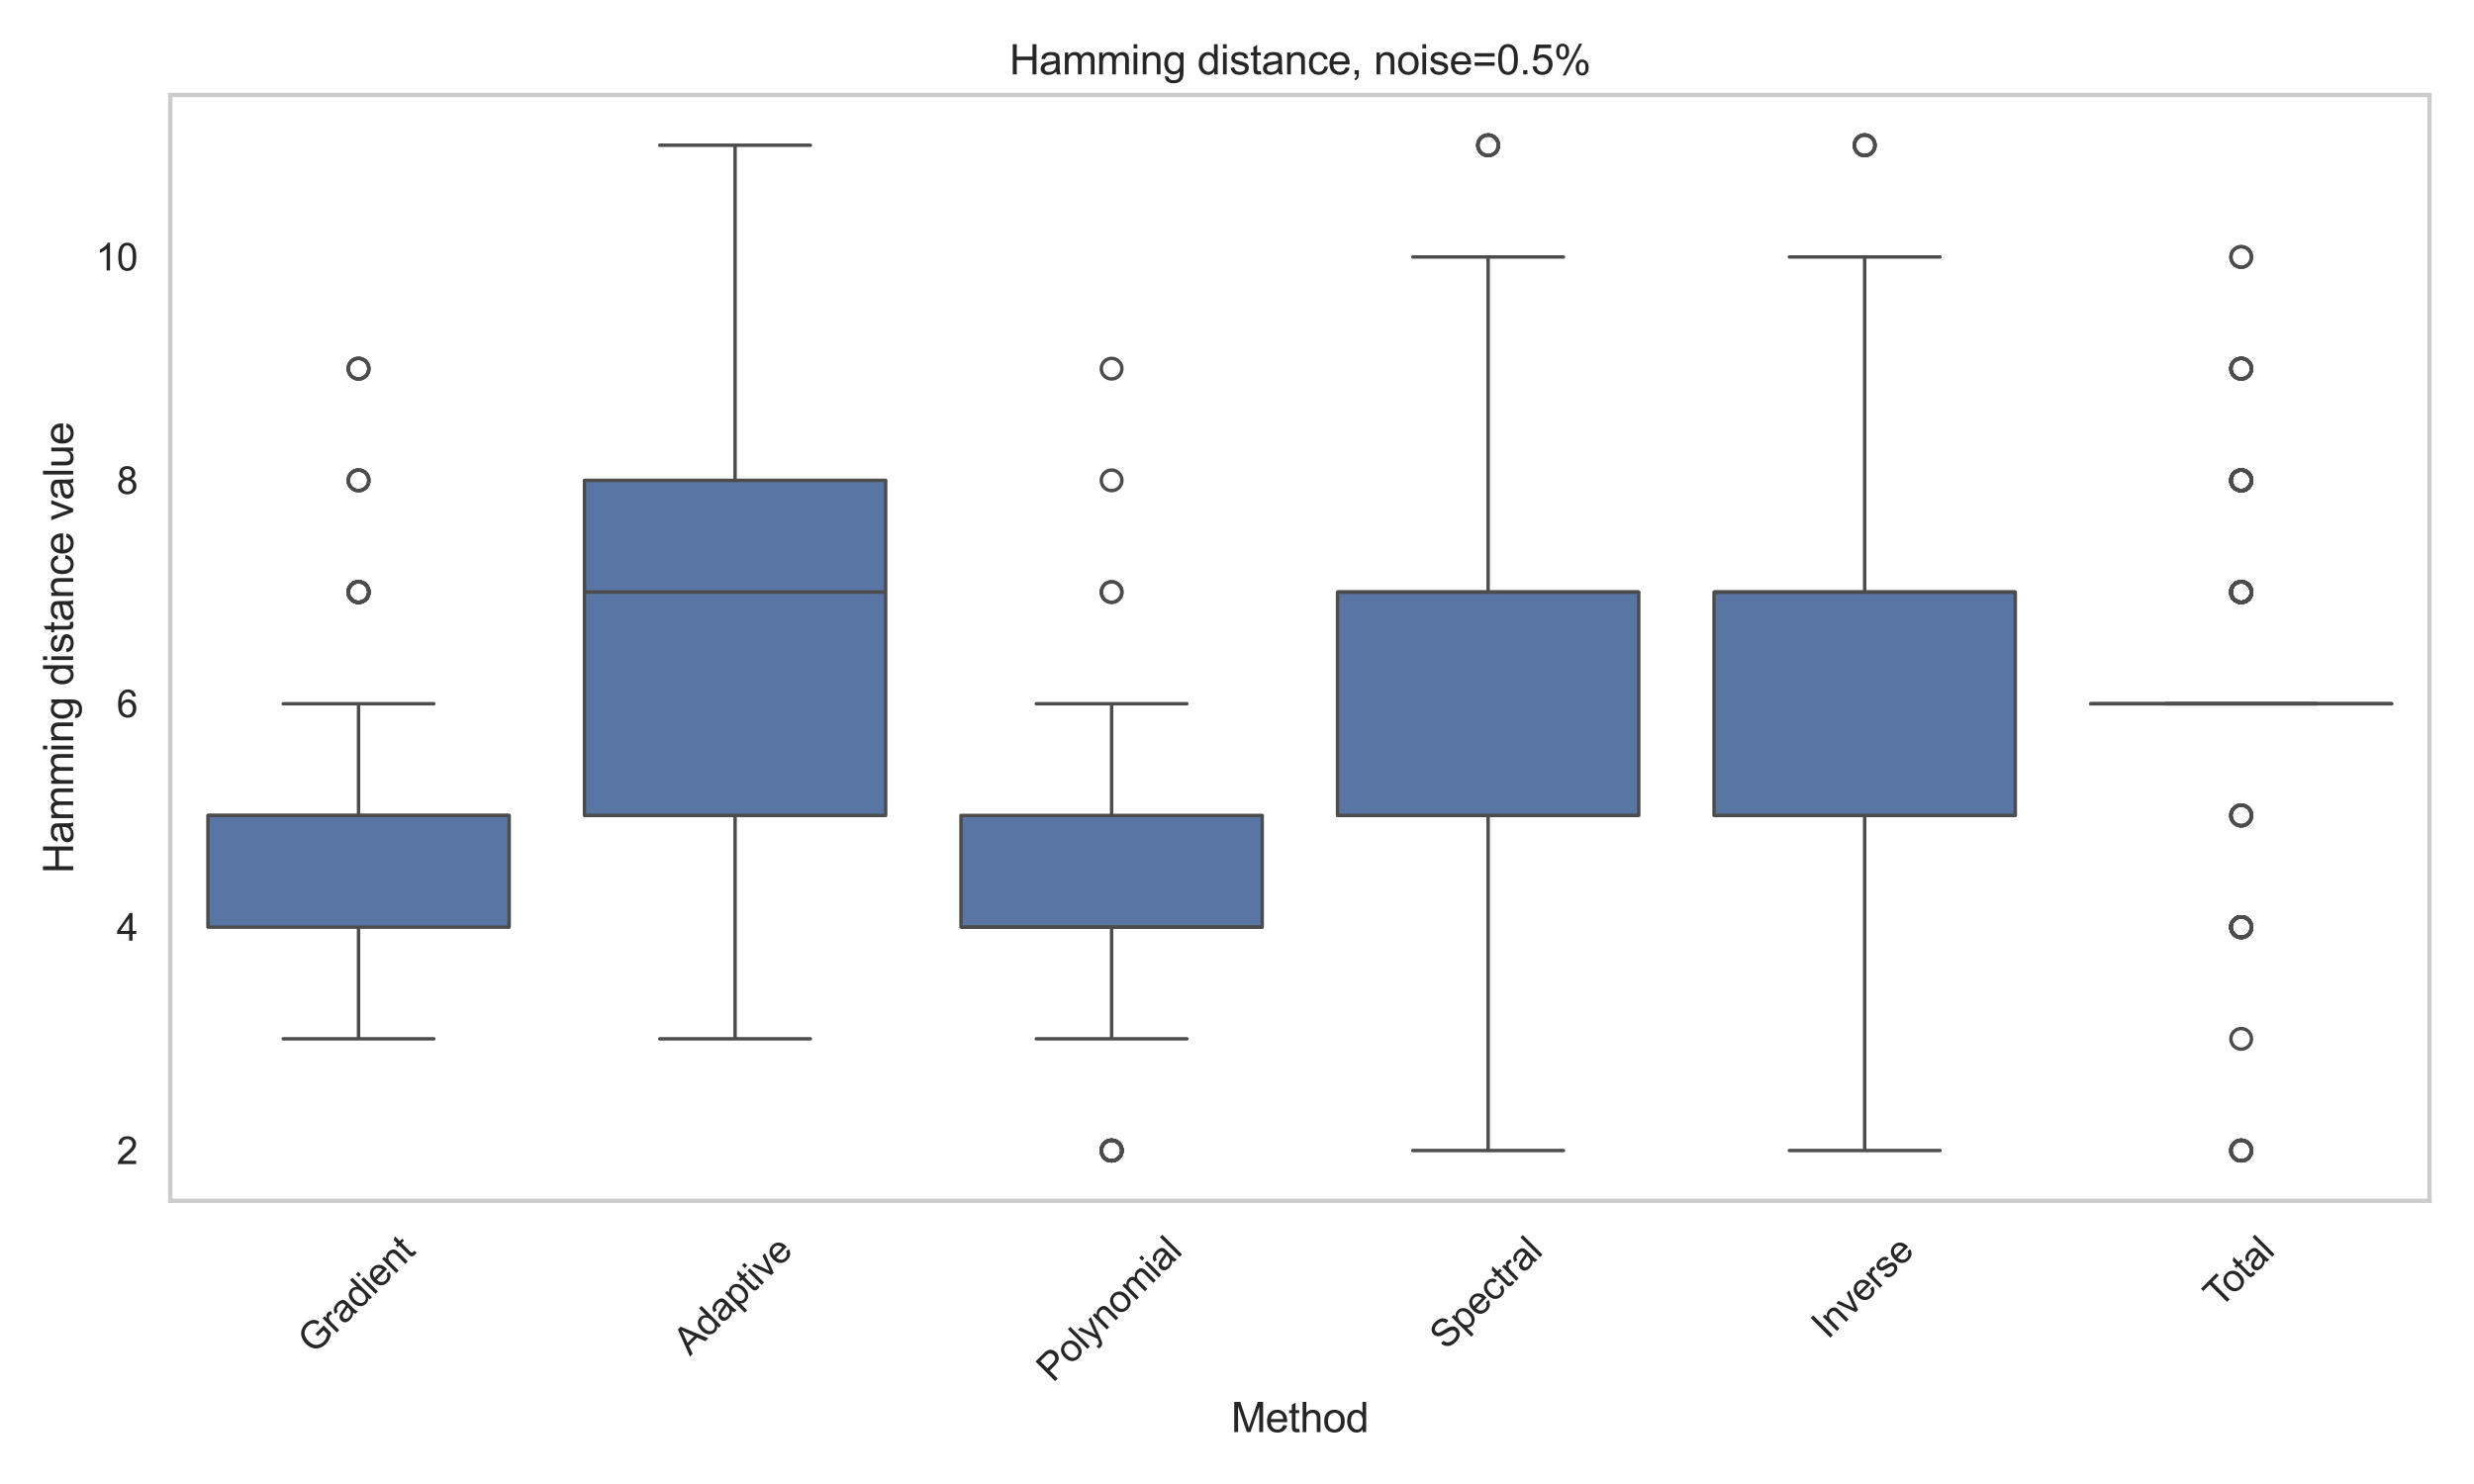 <?xml version="1.0" encoding="utf-8" standalone="no"?>
<!DOCTYPE svg PUBLIC "-//W3C//DTD SVG 1.1//EN"
  "http://www.w3.org/Graphics/SVG/1.1/DTD/svg11.dtd">
<svg xmlns:xlink="http://www.w3.org/1999/xlink" width="720pt" height="432pt" viewBox="0 0 720 432" xmlns="http://www.w3.org/2000/svg" version="1.1">
 <defs>
  <style type="text/css">*{stroke-linejoin: round; stroke-linecap: butt}</style>
 </defs>
 <g id="figure_1">
  <g id="patch_1">
   <path d="M 0 432 
L 720 432 
L 720 0 
L 0 0 
z
" style="fill: #ffffff"/>
  </g>
  <g id="axes_1">
   <g id="patch_2">
    <path d="M 49.556 349.556 
L 707.04 349.556 
L 707.04 27.656 
L 49.556 27.656 
z
" style="fill: #ffffff"/>
   </g>
   <g id="matplotlib.axis_1">
    <g id="xtick_1">
     <g id="text_1">
      <!-- Gradient -->
      <g style="fill: #262626" transform="translate(91.442 394.454) rotate(-45) scale(0.11 -0.11)">
       <defs>
        <path id="ArialMT-47" d="M 2638 1797 
L 2638 2334 
L 4578 2338 
L 4578 638 
Q 4131 281 3656 101 
Q 3181 -78 2681 -78 
Q 2006 -78 1454 211 
Q 903 500 622 1047 
Q 341 1594 341 2269 
Q 341 2938 620 3517 
Q 900 4097 1425 4378 
Q 1950 4659 2634 4659 
Q 3131 4659 3532 4498 
Q 3934 4338 4162 4050 
Q 4391 3763 4509 3300 
L 3963 3150 
Q 3859 3500 3706 3700 
Q 3553 3900 3268 4020 
Q 2984 4141 2638 4141 
Q 2222 4141 1919 4014 
Q 1616 3888 1430 3681 
Q 1244 3475 1141 3228 
Q 966 2803 966 2306 
Q 966 1694 1177 1281 
Q 1388 869 1791 669 
Q 2194 469 2647 469 
Q 3041 469 3416 620 
Q 3791 772 3984 944 
L 3984 1797 
L 2638 1797 
z
" transform="scale(0.016)"/>
        <path id="ArialMT-72" d="M 416 0 
L 416 3319 
L 922 3319 
L 922 2816 
Q 1116 3169 1280 3281 
Q 1444 3394 1641 3394 
Q 1925 3394 2219 3213 
L 2025 2691 
Q 1819 2813 1613 2813 
Q 1428 2813 1281 2702 
Q 1134 2591 1072 2394 
Q 978 2094 978 1738 
L 978 0 
L 416 0 
z
" transform="scale(0.016)"/>
        <path id="ArialMT-61" d="M 2588 409 
Q 2275 144 1986 34 
Q 1697 -75 1366 -75 
Q 819 -75 525 192 
Q 231 459 231 875 
Q 231 1119 342 1320 
Q 453 1522 633 1644 
Q 813 1766 1038 1828 
Q 1203 1872 1538 1913 
Q 2219 1994 2541 2106 
Q 2544 2222 2544 2253 
Q 2544 2597 2384 2738 
Q 2169 2928 1744 2928 
Q 1347 2928 1158 2789 
Q 969 2650 878 2297 
L 328 2372 
Q 403 2725 575 2942 
Q 747 3159 1072 3276 
Q 1397 3394 1825 3394 
Q 2250 3394 2515 3294 
Q 2781 3194 2906 3042 
Q 3031 2891 3081 2659 
Q 3109 2516 3109 2141 
L 3109 1391 
Q 3109 606 3145 398 
Q 3181 191 3288 0 
L 2700 0 
Q 2613 175 2588 409 
z
M 2541 1666 
Q 2234 1541 1622 1453 
Q 1275 1403 1131 1340 
Q 988 1278 909 1158 
Q 831 1038 831 891 
Q 831 666 1001 516 
Q 1172 366 1500 366 
Q 1825 366 2078 508 
Q 2331 650 2450 897 
Q 2541 1088 2541 1459 
L 2541 1666 
z
" transform="scale(0.016)"/>
        <path id="ArialMT-64" d="M 2575 0 
L 2575 419 
Q 2259 -75 1647 -75 
Q 1250 -75 917 144 
Q 584 363 401 755 
Q 219 1147 219 1656 
Q 219 2153 384 2558 
Q 550 2963 881 3178 
Q 1213 3394 1622 3394 
Q 1922 3394 2156 3267 
Q 2391 3141 2538 2938 
L 2538 4581 
L 3097 4581 
L 3097 0 
L 2575 0 
z
M 797 1656 
Q 797 1019 1065 703 
Q 1334 388 1700 388 
Q 2069 388 2326 689 
Q 2584 991 2584 1609 
Q 2584 2291 2321 2609 
Q 2059 2928 1675 2928 
Q 1300 2928 1048 2622 
Q 797 2316 797 1656 
z
" transform="scale(0.016)"/>
        <path id="ArialMT-69" d="M 425 3934 
L 425 4581 
L 988 4581 
L 988 3934 
L 425 3934 
z
M 425 0 
L 425 3319 
L 988 3319 
L 988 0 
L 425 0 
z
" transform="scale(0.016)"/>
        <path id="ArialMT-65" d="M 2694 1069 
L 3275 997 
Q 3138 488 2766 206 
Q 2394 -75 1816 -75 
Q 1088 -75 661 373 
Q 234 822 234 1631 
Q 234 2469 665 2931 
Q 1097 3394 1784 3394 
Q 2450 3394 2872 2941 
Q 3294 2488 3294 1666 
Q 3294 1616 3291 1516 
L 816 1516 
Q 847 969 1125 678 
Q 1403 388 1819 388 
Q 2128 388 2347 550 
Q 2566 713 2694 1069 
z
M 847 1978 
L 2700 1978 
Q 2663 2397 2488 2606 
Q 2219 2931 1791 2931 
Q 1403 2931 1139 2672 
Q 875 2413 847 1978 
z
" transform="scale(0.016)"/>
        <path id="ArialMT-6e" d="M 422 0 
L 422 3319 
L 928 3319 
L 928 2847 
Q 1294 3394 1984 3394 
Q 2284 3394 2536 3286 
Q 2788 3178 2913 3003 
Q 3038 2828 3088 2588 
Q 3119 2431 3119 2041 
L 3119 0 
L 2556 0 
L 2556 2019 
Q 2556 2363 2490 2533 
Q 2425 2703 2258 2804 
Q 2091 2906 1866 2906 
Q 1506 2906 1245 2678 
Q 984 2450 984 1813 
L 984 0 
L 422 0 
z
" transform="scale(0.016)"/>
        <path id="ArialMT-74" d="M 1650 503 
L 1731 6 
Q 1494 -44 1306 -44 
Q 1000 -44 831 53 
Q 663 150 594 308 
Q 525 466 525 972 
L 525 2881 
L 113 2881 
L 113 3319 
L 525 3319 
L 525 4141 
L 1084 4478 
L 1084 3319 
L 1650 3319 
L 1650 2881 
L 1084 2881 
L 1084 941 
Q 1084 700 1114 631 
Q 1144 563 1211 522 
Q 1278 481 1403 481 
Q 1497 481 1650 503 
z
" transform="scale(0.016)"/>
       </defs>
       <use xlink:href="#ArialMT-47"/>
       <use xlink:href="#ArialMT-72" x="77.783"/>
       <use xlink:href="#ArialMT-61" x="111.084"/>
       <use xlink:href="#ArialMT-64" x="166.699"/>
       <use xlink:href="#ArialMT-69" x="222.314"/>
       <use xlink:href="#ArialMT-65" x="244.531"/>
       <use xlink:href="#ArialMT-6e" x="300.146"/>
       <use xlink:href="#ArialMT-74" x="355.762"/>
      </g>
     </g>
    </g>
    <g id="xtick_2">
     <g id="text_2">
      <!-- Adaptive -->
      <g style="fill: #262626" transform="translate(200.804 394.891) rotate(-45) scale(0.11 -0.11)">
       <defs>
        <path id="ArialMT-41" d="M -9 0 
L 1750 4581 
L 2403 4581 
L 4278 0 
L 3588 0 
L 3053 1388 
L 1138 1388 
L 634 0 
L -9 0 
z
M 1313 1881 
L 2866 1881 
L 2388 3150 
Q 2169 3728 2063 4100 
Q 1975 3659 1816 3225 
L 1313 1881 
z
" transform="scale(0.016)"/>
        <path id="ArialMT-70" d="M 422 -1272 
L 422 3319 
L 934 3319 
L 934 2888 
Q 1116 3141 1344 3267 
Q 1572 3394 1897 3394 
Q 2322 3394 2647 3175 
Q 2972 2956 3137 2557 
Q 3303 2159 3303 1684 
Q 3303 1175 3120 767 
Q 2938 359 2589 142 
Q 2241 -75 1856 -75 
Q 1575 -75 1351 44 
Q 1128 163 984 344 
L 984 -1272 
L 422 -1272 
z
M 931 1641 
Q 931 1000 1190 694 
Q 1450 388 1819 388 
Q 2194 388 2461 705 
Q 2728 1022 2728 1688 
Q 2728 2322 2467 2637 
Q 2206 2953 1844 2953 
Q 1484 2953 1207 2617 
Q 931 2281 931 1641 
z
" transform="scale(0.016)"/>
        <path id="ArialMT-76" d="M 1344 0 
L 81 3319 
L 675 3319 
L 1388 1331 
Q 1503 1009 1600 663 
Q 1675 925 1809 1294 
L 2547 3319 
L 3125 3319 
L 1869 0 
L 1344 0 
z
" transform="scale(0.016)"/>
       </defs>
       <use xlink:href="#ArialMT-41"/>
       <use xlink:href="#ArialMT-64" x="66.699"/>
       <use xlink:href="#ArialMT-61" x="122.314"/>
       <use xlink:href="#ArialMT-70" x="177.93"/>
       <use xlink:href="#ArialMT-74" x="233.545"/>
       <use xlink:href="#ArialMT-69" x="261.328"/>
       <use xlink:href="#ArialMT-76" x="283.545"/>
       <use xlink:href="#ArialMT-65" x="333.545"/>
      </g>
     </g>
    </g>
    <g id="xtick_3">
     <g id="text_3">
      <!-- Polynomial -->
      <g style="fill: #262626" transform="translate(306.452 402.666) rotate(-45) scale(0.11 -0.11)">
       <defs>
        <path id="ArialMT-50" d="M 494 0 
L 494 4581 
L 2222 4581 
Q 2678 4581 2919 4538 
Q 3256 4481 3484 4323 
Q 3713 4166 3852 3881 
Q 3991 3597 3991 3256 
Q 3991 2672 3619 2267 
Q 3247 1863 2275 1863 
L 1100 1863 
L 1100 0 
L 494 0 
z
M 1100 2403 
L 2284 2403 
Q 2872 2403 3119 2622 
Q 3366 2841 3366 3238 
Q 3366 3525 3220 3729 
Q 3075 3934 2838 4000 
Q 2684 4041 2272 4041 
L 1100 4041 
L 1100 2403 
z
" transform="scale(0.016)"/>
        <path id="ArialMT-6f" d="M 213 1659 
Q 213 2581 725 3025 
Q 1153 3394 1769 3394 
Q 2453 3394 2887 2945 
Q 3322 2497 3322 1706 
Q 3322 1066 3130 698 
Q 2938 331 2570 128 
Q 2203 -75 1769 -75 
Q 1072 -75 642 372 
Q 213 819 213 1659 
z
M 791 1659 
Q 791 1022 1069 705 
Q 1347 388 1769 388 
Q 2188 388 2466 706 
Q 2744 1025 2744 1678 
Q 2744 2294 2464 2611 
Q 2184 2928 1769 2928 
Q 1347 2928 1069 2612 
Q 791 2297 791 1659 
z
" transform="scale(0.016)"/>
        <path id="ArialMT-6c" d="M 409 0 
L 409 4581 
L 972 4581 
L 972 0 
L 409 0 
z
" transform="scale(0.016)"/>
        <path id="ArialMT-79" d="M 397 -1278 
L 334 -750 
Q 519 -800 656 -800 
Q 844 -800 956 -737 
Q 1069 -675 1141 -563 
Q 1194 -478 1313 -144 
Q 1328 -97 1363 -6 
L 103 3319 
L 709 3319 
L 1400 1397 
Q 1534 1031 1641 628 
Q 1738 1016 1872 1384 
L 2581 3319 
L 3144 3319 
L 1881 -56 
Q 1678 -603 1566 -809 
Q 1416 -1088 1222 -1217 
Q 1028 -1347 759 -1347 
Q 597 -1347 397 -1278 
z
" transform="scale(0.016)"/>
        <path id="ArialMT-6d" d="M 422 0 
L 422 3319 
L 925 3319 
L 925 2853 
Q 1081 3097 1340 3245 
Q 1600 3394 1931 3394 
Q 2300 3394 2536 3241 
Q 2772 3088 2869 2813 
Q 3263 3394 3894 3394 
Q 4388 3394 4653 3120 
Q 4919 2847 4919 2278 
L 4919 0 
L 4359 0 
L 4359 2091 
Q 4359 2428 4304 2576 
Q 4250 2725 4106 2815 
Q 3963 2906 3769 2906 
Q 3419 2906 3187 2673 
Q 2956 2441 2956 1928 
L 2956 0 
L 2394 0 
L 2394 2156 
Q 2394 2531 2256 2718 
Q 2119 2906 1806 2906 
Q 1569 2906 1367 2781 
Q 1166 2656 1075 2415 
Q 984 2175 984 1722 
L 984 0 
L 422 0 
z
" transform="scale(0.016)"/>
       </defs>
       <use xlink:href="#ArialMT-50"/>
       <use xlink:href="#ArialMT-6f" x="66.699"/>
       <use xlink:href="#ArialMT-6c" x="122.314"/>
       <use xlink:href="#ArialMT-79" x="144.531"/>
       <use xlink:href="#ArialMT-6e" x="194.531"/>
       <use xlink:href="#ArialMT-6f" x="250.146"/>
       <use xlink:href="#ArialMT-6d" x="305.762"/>
       <use xlink:href="#ArialMT-69" x="389.062"/>
       <use xlink:href="#ArialMT-61" x="411.279"/>
       <use xlink:href="#ArialMT-6c" x="466.895"/>
      </g>
     </g>
    </g>
    <g id="xtick_4">
     <g id="text_4">
      <!-- Spectral -->
      <g style="fill: #262626" transform="translate(420.88 393.251) rotate(-45) scale(0.11 -0.11)">
       <defs>
        <path id="ArialMT-53" d="M 288 1472 
L 859 1522 
Q 900 1178 1048 958 
Q 1197 738 1509 602 
Q 1822 466 2213 466 
Q 2559 466 2825 569 
Q 3091 672 3220 851 
Q 3350 1031 3350 1244 
Q 3350 1459 3225 1620 
Q 3100 1781 2813 1891 
Q 2628 1963 1997 2114 
Q 1366 2266 1113 2400 
Q 784 2572 623 2826 
Q 463 3081 463 3397 
Q 463 3744 659 4045 
Q 856 4347 1234 4503 
Q 1613 4659 2075 4659 
Q 2584 4659 2973 4495 
Q 3363 4331 3572 4012 
Q 3781 3694 3797 3291 
L 3216 3247 
Q 3169 3681 2898 3903 
Q 2628 4125 2100 4125 
Q 1550 4125 1298 3923 
Q 1047 3722 1047 3438 
Q 1047 3191 1225 3031 
Q 1400 2872 2139 2705 
Q 2878 2538 3153 2413 
Q 3553 2228 3743 1945 
Q 3934 1663 3934 1294 
Q 3934 928 3725 604 
Q 3516 281 3123 101 
Q 2731 -78 2241 -78 
Q 1619 -78 1198 103 
Q 778 284 539 648 
Q 300 1013 288 1472 
z
" transform="scale(0.016)"/>
        <path id="ArialMT-63" d="M 2588 1216 
L 3141 1144 
Q 3050 572 2676 248 
Q 2303 -75 1759 -75 
Q 1078 -75 664 370 
Q 250 816 250 1647 
Q 250 2184 428 2587 
Q 606 2991 970 3192 
Q 1334 3394 1763 3394 
Q 2303 3394 2647 3120 
Q 2991 2847 3088 2344 
L 2541 2259 
Q 2463 2594 2264 2762 
Q 2066 2931 1784 2931 
Q 1359 2931 1093 2626 
Q 828 2322 828 1663 
Q 828 994 1084 691 
Q 1341 388 1753 388 
Q 2084 388 2306 591 
Q 2528 794 2588 1216 
z
" transform="scale(0.016)"/>
       </defs>
       <use xlink:href="#ArialMT-53"/>
       <use xlink:href="#ArialMT-70" x="66.699"/>
       <use xlink:href="#ArialMT-65" x="122.314"/>
       <use xlink:href="#ArialMT-63" x="177.93"/>
       <use xlink:href="#ArialMT-74" x="227.93"/>
       <use xlink:href="#ArialMT-72" x="255.713"/>
       <use xlink:href="#ArialMT-61" x="289.014"/>
       <use xlink:href="#ArialMT-6c" x="344.629"/>
      </g>
     </g>
    </g>
    <g id="xtick_5">
     <g id="text_5">
      <!-- Inverse -->
      <g style="fill: #262626" transform="translate(531.927 390.128) rotate(-45) scale(0.11 -0.11)">
       <defs>
        <path id="ArialMT-49" d="M 597 0 
L 597 4581 
L 1203 4581 
L 1203 0 
L 597 0 
z
" transform="scale(0.016)"/>
        <path id="ArialMT-73" d="M 197 991 
L 753 1078 
Q 800 744 1014 566 
Q 1228 388 1613 388 
Q 2000 388 2187 545 
Q 2375 703 2375 916 
Q 2375 1106 2209 1216 
Q 2094 1291 1634 1406 
Q 1016 1563 777 1677 
Q 538 1791 414 1992 
Q 291 2194 291 2438 
Q 291 2659 392 2848 
Q 494 3038 669 3163 
Q 800 3259 1026 3326 
Q 1253 3394 1513 3394 
Q 1903 3394 2198 3281 
Q 2494 3169 2634 2976 
Q 2775 2784 2828 2463 
L 2278 2388 
Q 2241 2644 2061 2787 
Q 1881 2931 1553 2931 
Q 1166 2931 1000 2803 
Q 834 2675 834 2503 
Q 834 2394 903 2306 
Q 972 2216 1119 2156 
Q 1203 2125 1616 2013 
Q 2213 1853 2448 1751 
Q 2684 1650 2818 1456 
Q 2953 1263 2953 975 
Q 2953 694 2789 445 
Q 2625 197 2315 61 
Q 2006 -75 1616 -75 
Q 969 -75 630 194 
Q 291 463 197 991 
z
" transform="scale(0.016)"/>
       </defs>
       <use xlink:href="#ArialMT-49"/>
       <use xlink:href="#ArialMT-6e" x="27.783"/>
       <use xlink:href="#ArialMT-76" x="83.398"/>
       <use xlink:href="#ArialMT-65" x="133.398"/>
       <use xlink:href="#ArialMT-72" x="189.014"/>
       <use xlink:href="#ArialMT-73" x="222.314"/>
       <use xlink:href="#ArialMT-65" x="272.314"/>
      </g>
     </g>
    </g>
    <g id="xtick_6">
     <g id="text_6">
      <!-- Total -->
      <g style="fill: #262626" transform="translate(646.048 381.049) rotate(-45) scale(0.11 -0.11)">
       <defs>
        <path id="ArialMT-54" d="M 1659 0 
L 1659 4041 
L 150 4041 
L 150 4581 
L 3781 4581 
L 3781 4041 
L 2266 4041 
L 2266 0 
L 1659 0 
z
" transform="scale(0.016)"/>
       </defs>
       <use xlink:href="#ArialMT-54"/>
       <use xlink:href="#ArialMT-6f" x="49.959"/>
       <use xlink:href="#ArialMT-74" x="105.574"/>
       <use xlink:href="#ArialMT-61" x="133.357"/>
       <use xlink:href="#ArialMT-6c" x="188.973"/>
      </g>
     </g>
    </g>
    <g id="text_7">
     <!-- Method -->
     <g style="fill: #262626" transform="translate(358.287 416.892) scale(0.12 -0.12)">
      <defs>
       <path id="ArialMT-4d" d="M 475 0 
L 475 4581 
L 1388 4581 
L 2472 1338 
Q 2622 884 2691 659 
Q 2769 909 2934 1394 
L 4031 4581 
L 4847 4581 
L 4847 0 
L 4263 0 
L 4263 3834 
L 2931 0 
L 2384 0 
L 1059 3900 
L 1059 0 
L 475 0 
z
" transform="scale(0.016)"/>
       <path id="ArialMT-68" d="M 422 0 
L 422 4581 
L 984 4581 
L 984 2938 
Q 1378 3394 1978 3394 
Q 2347 3394 2619 3248 
Q 2891 3103 3008 2847 
Q 3125 2591 3125 2103 
L 3125 0 
L 2563 0 
L 2563 2103 
Q 2563 2525 2380 2717 
Q 2197 2909 1863 2909 
Q 1613 2909 1392 2779 
Q 1172 2650 1078 2428 
Q 984 2206 984 1816 
L 984 0 
L 422 0 
z
" transform="scale(0.016)"/>
      </defs>
      <use xlink:href="#ArialMT-4d"/>
      <use xlink:href="#ArialMT-65" x="83.301"/>
      <use xlink:href="#ArialMT-74" x="138.916"/>
      <use xlink:href="#ArialMT-68" x="166.699"/>
      <use xlink:href="#ArialMT-6f" x="222.314"/>
      <use xlink:href="#ArialMT-64" x="277.93"/>
     </g>
    </g>
   </g>
   <g id="matplotlib.axis_2">
    <g id="ytick_1">
     <g id="text_8">
      <!-- 2 -->
      <g style="fill: #262626" transform="translate(33.939 338.861) scale(0.11 -0.11)">
       <defs>
        <path id="ArialMT-32" d="M 3222 541 
L 3222 0 
L 194 0 
Q 188 203 259 391 
Q 375 700 629 1000 
Q 884 1300 1366 1694 
Q 2113 2306 2375 2664 
Q 2638 3022 2638 3341 
Q 2638 3675 2398 3904 
Q 2159 4134 1775 4134 
Q 1369 4134 1125 3890 
Q 881 3647 878 3216 
L 300 3275 
Q 359 3922 746 4261 
Q 1134 4600 1788 4600 
Q 2447 4600 2831 4234 
Q 3216 3869 3216 3328 
Q 3216 3053 3103 2787 
Q 2991 2522 2730 2228 
Q 2469 1934 1863 1422 
Q 1356 997 1212 845 
Q 1069 694 975 541 
L 3222 541 
z
" transform="scale(0.016)"/>
       </defs>
       <use xlink:href="#ArialMT-32"/>
      </g>
     </g>
    </g>
    <g id="ytick_2">
     <g id="text_9">
      <!-- 4 -->
      <g style="fill: #262626" transform="translate(33.939 273.831) scale(0.11 -0.11)">
       <defs>
        <path id="ArialMT-34" d="M 2069 0 
L 2069 1097 
L 81 1097 
L 81 1613 
L 2172 4581 
L 2631 4581 
L 2631 1613 
L 3250 1613 
L 3250 1097 
L 2631 1097 
L 2631 0 
L 2069 0 
z
M 2069 1613 
L 2069 3678 
L 634 1613 
L 2069 1613 
z
" transform="scale(0.016)"/>
       </defs>
       <use xlink:href="#ArialMT-34"/>
      </g>
     </g>
    </g>
    <g id="ytick_3">
     <g id="text_10">
      <!-- 6 -->
      <g style="fill: #262626" transform="translate(33.939 208.8) scale(0.11 -0.11)">
       <defs>
        <path id="ArialMT-36" d="M 3184 3459 
L 2625 3416 
Q 2550 3747 2413 3897 
Q 2184 4138 1850 4138 
Q 1581 4138 1378 3988 
Q 1113 3794 959 3422 
Q 806 3050 800 2363 
Q 1003 2672 1297 2822 
Q 1591 2972 1913 2972 
Q 2475 2972 2870 2558 
Q 3266 2144 3266 1488 
Q 3266 1056 3080 686 
Q 2894 316 2569 119 
Q 2244 -78 1831 -78 
Q 1128 -78 684 439 
Q 241 956 241 2144 
Q 241 3472 731 4075 
Q 1159 4600 1884 4600 
Q 2425 4600 2770 4297 
Q 3116 3994 3184 3459 
z
M 888 1484 
Q 888 1194 1011 928 
Q 1134 663 1356 523 
Q 1578 384 1822 384 
Q 2178 384 2434 671 
Q 2691 959 2691 1453 
Q 2691 1928 2437 2201 
Q 2184 2475 1800 2475 
Q 1419 2475 1153 2201 
Q 888 1928 888 1484 
z
" transform="scale(0.016)"/>
       </defs>
       <use xlink:href="#ArialMT-36"/>
      </g>
     </g>
    </g>
    <g id="ytick_4">
     <g id="text_11">
      <!-- 8 -->
      <g style="fill: #262626" transform="translate(33.939 143.77) scale(0.11 -0.11)">
       <defs>
        <path id="ArialMT-38" d="M 1131 2484 
Q 781 2613 612 2850 
Q 444 3088 444 3419 
Q 444 3919 803 4259 
Q 1163 4600 1759 4600 
Q 2359 4600 2725 4251 
Q 3091 3903 3091 3403 
Q 3091 3084 2923 2848 
Q 2756 2613 2416 2484 
Q 2838 2347 3058 2040 
Q 3278 1734 3278 1309 
Q 3278 722 2862 322 
Q 2447 -78 1769 -78 
Q 1091 -78 675 323 
Q 259 725 259 1325 
Q 259 1772 486 2073 
Q 713 2375 1131 2484 
z
M 1019 3438 
Q 1019 3113 1228 2906 
Q 1438 2700 1772 2700 
Q 2097 2700 2305 2904 
Q 2513 3109 2513 3406 
Q 2513 3716 2298 3927 
Q 2084 4138 1766 4138 
Q 1444 4138 1231 3931 
Q 1019 3725 1019 3438 
z
M 838 1322 
Q 838 1081 952 856 
Q 1066 631 1291 507 
Q 1516 384 1775 384 
Q 2178 384 2440 643 
Q 2703 903 2703 1303 
Q 2703 1709 2433 1975 
Q 2163 2241 1756 2241 
Q 1359 2241 1098 1978 
Q 838 1716 838 1322 
z
" transform="scale(0.016)"/>
       </defs>
       <use xlink:href="#ArialMT-38"/>
      </g>
     </g>
    </g>
    <g id="ytick_5">
     <g id="text_12">
      <!-- 10 -->
      <g style="fill: #262626" transform="translate(27.822 78.74) scale(0.11 -0.11)">
       <defs>
        <path id="ArialMT-31" d="M 2384 0 
L 1822 0 
L 1822 3584 
Q 1619 3391 1289 3197 
Q 959 3003 697 2906 
L 697 3450 
Q 1169 3672 1522 3987 
Q 1875 4303 2022 4600 
L 2384 4600 
L 2384 0 
z
" transform="scale(0.016)"/>
        <path id="ArialMT-30" d="M 266 2259 
Q 266 3072 433 3567 
Q 600 4063 929 4331 
Q 1259 4600 1759 4600 
Q 2128 4600 2406 4451 
Q 2684 4303 2865 4023 
Q 3047 3744 3150 3342 
Q 3253 2941 3253 2259 
Q 3253 1453 3087 958 
Q 2922 463 2592 192 
Q 2263 -78 1759 -78 
Q 1097 -78 719 397 
Q 266 969 266 2259 
z
M 844 2259 
Q 844 1131 1108 757 
Q 1372 384 1759 384 
Q 2147 384 2411 759 
Q 2675 1134 2675 2259 
Q 2675 3391 2411 3762 
Q 2147 4134 1753 4134 
Q 1366 4134 1134 3806 
Q 844 3388 844 2259 
z
" transform="scale(0.016)"/>
       </defs>
       <use xlink:href="#ArialMT-31"/>
       <use xlink:href="#ArialMT-30" x="55.615"/>
      </g>
     </g>
    </g>
    <g id="text_13">
     <!-- Hamming distance value -->
     <g style="fill: #262626" transform="translate(21.297 254.3) rotate(-90) scale(0.12 -0.12)">
      <defs>
       <path id="ArialMT-48" d="M 513 0 
L 513 4581 
L 1119 4581 
L 1119 2700 
L 3500 2700 
L 3500 4581 
L 4106 4581 
L 4106 0 
L 3500 0 
L 3500 2159 
L 1119 2159 
L 1119 0 
L 513 0 
z
" transform="scale(0.016)"/>
       <path id="ArialMT-67" d="M 319 -275 
L 866 -356 
Q 900 -609 1056 -725 
Q 1266 -881 1628 -881 
Q 2019 -881 2231 -725 
Q 2444 -569 2519 -288 
Q 2563 -116 2559 434 
Q 2191 0 1641 0 
Q 956 0 581 494 
Q 206 988 206 1678 
Q 206 2153 378 2554 
Q 550 2956 876 3175 
Q 1203 3394 1644 3394 
Q 2231 3394 2613 2919 
L 2613 3319 
L 3131 3319 
L 3131 450 
Q 3131 -325 2973 -648 
Q 2816 -972 2473 -1159 
Q 2131 -1347 1631 -1347 
Q 1038 -1347 672 -1080 
Q 306 -813 319 -275 
z
M 784 1719 
Q 784 1066 1043 766 
Q 1303 466 1694 466 
Q 2081 466 2343 764 
Q 2606 1063 2606 1700 
Q 2606 2309 2336 2618 
Q 2066 2928 1684 2928 
Q 1309 2928 1046 2623 
Q 784 2319 784 1719 
z
" transform="scale(0.016)"/>
       <path id="ArialMT-20" transform="scale(0.016)"/>
       <path id="ArialMT-75" d="M 2597 0 
L 2597 488 
Q 2209 -75 1544 -75 
Q 1250 -75 995 37 
Q 741 150 617 320 
Q 494 491 444 738 
Q 409 903 409 1263 
L 409 3319 
L 972 3319 
L 972 1478 
Q 972 1038 1006 884 
Q 1059 663 1231 536 
Q 1403 409 1656 409 
Q 1909 409 2131 539 
Q 2353 669 2445 892 
Q 2538 1116 2538 1541 
L 2538 3319 
L 3100 3319 
L 3100 0 
L 2597 0 
z
" transform="scale(0.016)"/>
      </defs>
      <use xlink:href="#ArialMT-48"/>
      <use xlink:href="#ArialMT-61" x="72.217"/>
      <use xlink:href="#ArialMT-6d" x="127.832"/>
      <use xlink:href="#ArialMT-6d" x="211.133"/>
      <use xlink:href="#ArialMT-69" x="294.434"/>
      <use xlink:href="#ArialMT-6e" x="316.65"/>
      <use xlink:href="#ArialMT-67" x="372.266"/>
      <use xlink:href="#ArialMT-20" x="427.881"/>
      <use xlink:href="#ArialMT-64" x="455.664"/>
      <use xlink:href="#ArialMT-69" x="511.279"/>
      <use xlink:href="#ArialMT-73" x="533.496"/>
      <use xlink:href="#ArialMT-74" x="583.496"/>
      <use xlink:href="#ArialMT-61" x="611.279"/>
      <use xlink:href="#ArialMT-6e" x="666.895"/>
      <use xlink:href="#ArialMT-63" x="722.51"/>
      <use xlink:href="#ArialMT-65" x="772.51"/>
      <use xlink:href="#ArialMT-20" x="828.125"/>
      <use xlink:href="#ArialMT-76" x="855.908"/>
      <use xlink:href="#ArialMT-61" x="905.908"/>
      <use xlink:href="#ArialMT-6c" x="961.523"/>
      <use xlink:href="#ArialMT-75" x="983.74"/>
      <use xlink:href="#ArialMT-65" x="1039.355"/>
     </g>
    </g>
   </g>
   <g id="patch_3">
    <path d="M 60.514 269.894 
L 148.179 269.894 
L 148.179 237.379 
L 60.514 237.379 
L 60.514 269.894 
z
" clip-path="url(#p7ee0ba43e0)" style="fill: #5875a4; stroke: #4c4c4c; stroke-linejoin: miter"/>
   </g>
   <g id="line2d_1">
    <path d="M 104.347 269.894 
L 104.347 302.409 
" clip-path="url(#p7ee0ba43e0)" style="fill: none; stroke: #4c4c4c"/>
   </g>
   <g id="line2d_2">
    <path d="M 104.347 237.379 
L 104.347 204.864 
" clip-path="url(#p7ee0ba43e0)" style="fill: none; stroke: #4c4c4c"/>
   </g>
   <g id="line2d_3">
    <path d="M 82.43 302.409 
L 126.263 302.409 
" clip-path="url(#p7ee0ba43e0)" style="fill: none; stroke: #4c4c4c; stroke-linecap: round"/>
   </g>
   <g id="line2d_4">
    <path d="M 82.43 204.864 
L 126.263 204.864 
" clip-path="url(#p7ee0ba43e0)" style="fill: none; stroke: #4c4c4c; stroke-linecap: round"/>
   </g>
   <g id="line2d_5">
    <defs>
     <path id="mcade850500" d="M 0 3 
C 0.796 3 1.559 2.684 2.121 2.121 
C 2.684 1.559 3 0.796 3 0 
C 3 -0.796 2.684 -1.559 2.121 -2.121 
C 1.559 -2.684 0.796 -3 0 -3 
C -0.796 -3 -1.559 -2.684 -2.121 -2.121 
C -2.684 -1.559 -3 -0.796 -3 0 
C -3 0.796 -2.684 1.559 -2.121 2.121 
C -1.559 2.684 -0.796 3 0 3 
z
" style="stroke: #4c4c4c"/>
    </defs>
    <g clip-path="url(#p7ee0ba43e0)">
     <use xlink:href="#mcade850500" x="104.347" y="172.349" style="fill-opacity: 0; stroke: #4c4c4c"/>
     <use xlink:href="#mcade850500" x="104.347" y="172.349" style="fill-opacity: 0; stroke: #4c4c4c"/>
     <use xlink:href="#mcade850500" x="104.347" y="107.318" style="fill-opacity: 0; stroke: #4c4c4c"/>
     <use xlink:href="#mcade850500" x="104.347" y="107.318" style="fill-opacity: 0; stroke: #4c4c4c"/>
     <use xlink:href="#mcade850500" x="104.347" y="172.349" style="fill-opacity: 0; stroke: #4c4c4c"/>
     <use xlink:href="#mcade850500" x="104.347" y="172.349" style="fill-opacity: 0; stroke: #4c4c4c"/>
     <use xlink:href="#mcade850500" x="104.347" y="172.349" style="fill-opacity: 0; stroke: #4c4c4c"/>
     <use xlink:href="#mcade850500" x="104.347" y="172.349" style="fill-opacity: 0; stroke: #4c4c4c"/>
     <use xlink:href="#mcade850500" x="104.347" y="139.833" style="fill-opacity: 0; stroke: #4c4c4c"/>
     <use xlink:href="#mcade850500" x="104.347" y="172.349" style="fill-opacity: 0; stroke: #4c4c4c"/>
     <use xlink:href="#mcade850500" x="104.347" y="172.349" style="fill-opacity: 0; stroke: #4c4c4c"/>
     <use xlink:href="#mcade850500" x="104.347" y="107.318" style="fill-opacity: 0; stroke: #4c4c4c"/>
     <use xlink:href="#mcade850500" x="104.347" y="172.349" style="fill-opacity: 0; stroke: #4c4c4c"/>
     <use xlink:href="#mcade850500" x="104.347" y="139.833" style="fill-opacity: 0; stroke: #4c4c4c"/>
     <use xlink:href="#mcade850500" x="104.347" y="139.833" style="fill-opacity: 0; stroke: #4c4c4c"/>
    </g>
   </g>
   <g id="patch_4">
    <path d="M 170.095 237.379 
L 257.759 237.379 
L 257.759 139.833 
L 170.095 139.833 
L 170.095 237.379 
z
" clip-path="url(#p7ee0ba43e0)" style="fill: #5875a4; stroke: #4c4c4c; stroke-linejoin: miter"/>
   </g>
   <g id="line2d_6">
    <path d="M 213.927 237.379 
L 213.927 302.409 
" clip-path="url(#p7ee0ba43e0)" style="fill: none; stroke: #4c4c4c"/>
   </g>
   <g id="line2d_7">
    <path d="M 213.927 139.833 
L 213.927 42.288 
" clip-path="url(#p7ee0ba43e0)" style="fill: none; stroke: #4c4c4c"/>
   </g>
   <g id="line2d_8">
    <path d="M 192.011 302.409 
L 235.843 302.409 
" clip-path="url(#p7ee0ba43e0)" style="fill: none; stroke: #4c4c4c; stroke-linecap: round"/>
   </g>
   <g id="line2d_9">
    <path d="M 192.011 42.288 
L 235.843 42.288 
" clip-path="url(#p7ee0ba43e0)" style="fill: none; stroke: #4c4c4c; stroke-linecap: round"/>
   </g>
   <g id="line2d_10"/>
   <g id="patch_5">
    <path d="M 279.676 269.894 
L 367.34 269.894 
L 367.34 237.379 
L 279.676 237.379 
L 279.676 269.894 
z
" clip-path="url(#p7ee0ba43e0)" style="fill: #5875a4; stroke: #4c4c4c; stroke-linejoin: miter"/>
   </g>
   <g id="line2d_11">
    <path d="M 323.508 269.894 
L 323.508 302.409 
" clip-path="url(#p7ee0ba43e0)" style="fill: none; stroke: #4c4c4c"/>
   </g>
   <g id="line2d_12">
    <path d="M 323.508 237.379 
L 323.508 204.864 
" clip-path="url(#p7ee0ba43e0)" style="fill: none; stroke: #4c4c4c"/>
   </g>
   <g id="line2d_13">
    <path d="M 301.592 302.409 
L 345.424 302.409 
" clip-path="url(#p7ee0ba43e0)" style="fill: none; stroke: #4c4c4c; stroke-linecap: round"/>
   </g>
   <g id="line2d_14">
    <path d="M 301.592 204.864 
L 345.424 204.864 
" clip-path="url(#p7ee0ba43e0)" style="fill: none; stroke: #4c4c4c; stroke-linecap: round"/>
   </g>
   <g id="line2d_15">
    <g clip-path="url(#p7ee0ba43e0)">
     <use xlink:href="#mcade850500" x="323.508" y="334.924" style="fill-opacity: 0; stroke: #4c4c4c"/>
     <use xlink:href="#mcade850500" x="323.508" y="334.924" style="fill-opacity: 0; stroke: #4c4c4c"/>
     <use xlink:href="#mcade850500" x="323.508" y="334.924" style="fill-opacity: 0; stroke: #4c4c4c"/>
     <use xlink:href="#mcade850500" x="323.508" y="334.924" style="fill-opacity: 0; stroke: #4c4c4c"/>
     <use xlink:href="#mcade850500" x="323.508" y="334.924" style="fill-opacity: 0; stroke: #4c4c4c"/>
     <use xlink:href="#mcade850500" x="323.508" y="334.924" style="fill-opacity: 0; stroke: #4c4c4c"/>
     <use xlink:href="#mcade850500" x="323.508" y="334.924" style="fill-opacity: 0; stroke: #4c4c4c"/>
     <use xlink:href="#mcade850500" x="323.508" y="334.924" style="fill-opacity: 0; stroke: #4c4c4c"/>
     <use xlink:href="#mcade850500" x="323.508" y="334.924" style="fill-opacity: 0; stroke: #4c4c4c"/>
     <use xlink:href="#mcade850500" x="323.508" y="334.924" style="fill-opacity: 0; stroke: #4c4c4c"/>
     <use xlink:href="#mcade850500" x="323.508" y="107.318" style="fill-opacity: 0; stroke: #4c4c4c"/>
     <use xlink:href="#mcade850500" x="323.508" y="139.833" style="fill-opacity: 0; stroke: #4c4c4c"/>
     <use xlink:href="#mcade850500" x="323.508" y="172.349" style="fill-opacity: 0; stroke: #4c4c4c"/>
     <use xlink:href="#mcade850500" x="323.508" y="172.349" style="fill-opacity: 0; stroke: #4c4c4c"/>
    </g>
   </g>
   <g id="patch_6">
    <path d="M 389.256 237.379 
L 476.921 237.379 
L 476.921 172.349 
L 389.256 172.349 
L 389.256 237.379 
z
" clip-path="url(#p7ee0ba43e0)" style="fill: #5875a4; stroke: #4c4c4c; stroke-linejoin: miter"/>
   </g>
   <g id="line2d_16">
    <path d="M 433.088 237.379 
L 433.088 334.924 
" clip-path="url(#p7ee0ba43e0)" style="fill: none; stroke: #4c4c4c"/>
   </g>
   <g id="line2d_17">
    <path d="M 433.088 172.349 
L 433.088 74.803 
" clip-path="url(#p7ee0ba43e0)" style="fill: none; stroke: #4c4c4c"/>
   </g>
   <g id="line2d_18">
    <path d="M 411.172 334.924 
L 455.005 334.924 
" clip-path="url(#p7ee0ba43e0)" style="fill: none; stroke: #4c4c4c; stroke-linecap: round"/>
   </g>
   <g id="line2d_19">
    <path d="M 411.172 74.803 
L 455.005 74.803 
" clip-path="url(#p7ee0ba43e0)" style="fill: none; stroke: #4c4c4c; stroke-linecap: round"/>
   </g>
   <g id="line2d_20">
    <g clip-path="url(#p7ee0ba43e0)">
     <use xlink:href="#mcade850500" x="433.088" y="42.288" style="fill-opacity: 0; stroke: #4c4c4c"/>
     <use xlink:href="#mcade850500" x="433.088" y="42.288" style="fill-opacity: 0; stroke: #4c4c4c"/>
     <use xlink:href="#mcade850500" x="433.088" y="42.288" style="fill-opacity: 0; stroke: #4c4c4c"/>
     <use xlink:href="#mcade850500" x="433.088" y="42.288" style="fill-opacity: 0; stroke: #4c4c4c"/>
    </g>
   </g>
   <g id="patch_7">
    <path d="M 498.837 237.379 
L 586.501 237.379 
L 586.501 172.349 
L 498.837 172.349 
L 498.837 237.379 
z
" clip-path="url(#p7ee0ba43e0)" style="fill: #5875a4; stroke: #4c4c4c; stroke-linejoin: miter"/>
   </g>
   <g id="line2d_21">
    <path d="M 542.669 237.379 
L 542.669 334.924 
" clip-path="url(#p7ee0ba43e0)" style="fill: none; stroke: #4c4c4c"/>
   </g>
   <g id="line2d_22">
    <path d="M 542.669 172.349 
L 542.669 74.803 
" clip-path="url(#p7ee0ba43e0)" style="fill: none; stroke: #4c4c4c"/>
   </g>
   <g id="line2d_23">
    <path d="M 520.753 334.924 
L 564.585 334.924 
" clip-path="url(#p7ee0ba43e0)" style="fill: none; stroke: #4c4c4c; stroke-linecap: round"/>
   </g>
   <g id="line2d_24">
    <path d="M 520.753 74.803 
L 564.585 74.803 
" clip-path="url(#p7ee0ba43e0)" style="fill: none; stroke: #4c4c4c; stroke-linecap: round"/>
   </g>
   <g id="line2d_25">
    <g clip-path="url(#p7ee0ba43e0)">
     <use xlink:href="#mcade850500" x="542.669" y="42.288" style="fill-opacity: 0; stroke: #4c4c4c"/>
     <use xlink:href="#mcade850500" x="542.669" y="42.288" style="fill-opacity: 0; stroke: #4c4c4c"/>
     <use xlink:href="#mcade850500" x="542.669" y="42.288" style="fill-opacity: 0; stroke: #4c4c4c"/>
     <use xlink:href="#mcade850500" x="542.669" y="42.288" style="fill-opacity: 0; stroke: #4c4c4c"/>
    </g>
   </g>
   <g id="patch_8">
    <path d="M 608.417 204.864 
L 696.082 204.864 
L 696.082 204.864 
L 608.417 204.864 
L 608.417 204.864 
z
" clip-path="url(#p7ee0ba43e0)" style="fill: #5875a4; stroke: #4c4c4c; stroke-linejoin: miter"/>
   </g>
   <g id="line2d_26">
    <path d="M 652.25 204.864 
L 652.25 204.864 
" clip-path="url(#p7ee0ba43e0)" style="fill: none; stroke: #4c4c4c"/>
   </g>
   <g id="line2d_27">
    <path d="M 652.25 204.864 
L 652.25 204.864 
" clip-path="url(#p7ee0ba43e0)" style="fill: none; stroke: #4c4c4c"/>
   </g>
   <g id="line2d_28">
    <path d="M 630.334 204.864 
L 674.166 204.864 
" clip-path="url(#p7ee0ba43e0)" style="fill: none; stroke: #4c4c4c; stroke-linecap: round"/>
   </g>
   <g id="line2d_29">
    <path d="M 630.334 204.864 
L 674.166 204.864 
" clip-path="url(#p7ee0ba43e0)" style="fill: none; stroke: #4c4c4c; stroke-linecap: round"/>
   </g>
   <g id="line2d_30">
    <g clip-path="url(#p7ee0ba43e0)">
     <use xlink:href="#mcade850500" x="652.25" y="269.894" style="fill-opacity: 0; stroke: #4c4c4c"/>
     <use xlink:href="#mcade850500" x="652.25" y="334.924" style="fill-opacity: 0; stroke: #4c4c4c"/>
     <use xlink:href="#mcade850500" x="652.25" y="334.924" style="fill-opacity: 0; stroke: #4c4c4c"/>
     <use xlink:href="#mcade850500" x="652.25" y="269.894" style="fill-opacity: 0; stroke: #4c4c4c"/>
     <use xlink:href="#mcade850500" x="652.25" y="334.924" style="fill-opacity: 0; stroke: #4c4c4c"/>
     <use xlink:href="#mcade850500" x="652.25" y="334.924" style="fill-opacity: 0; stroke: #4c4c4c"/>
     <use xlink:href="#mcade850500" x="652.25" y="269.894" style="fill-opacity: 0; stroke: #4c4c4c"/>
     <use xlink:href="#mcade850500" x="652.25" y="269.894" style="fill-opacity: 0; stroke: #4c4c4c"/>
     <use xlink:href="#mcade850500" x="652.25" y="334.924" style="fill-opacity: 0; stroke: #4c4c4c"/>
     <use xlink:href="#mcade850500" x="652.25" y="269.894" style="fill-opacity: 0; stroke: #4c4c4c"/>
     <use xlink:href="#mcade850500" x="652.25" y="237.379" style="fill-opacity: 0; stroke: #4c4c4c"/>
     <use xlink:href="#mcade850500" x="652.25" y="269.894" style="fill-opacity: 0; stroke: #4c4c4c"/>
     <use xlink:href="#mcade850500" x="652.25" y="269.894" style="fill-opacity: 0; stroke: #4c4c4c"/>
     <use xlink:href="#mcade850500" x="652.25" y="237.379" style="fill-opacity: 0; stroke: #4c4c4c"/>
     <use xlink:href="#mcade850500" x="652.25" y="269.894" style="fill-opacity: 0; stroke: #4c4c4c"/>
     <use xlink:href="#mcade850500" x="652.25" y="237.379" style="fill-opacity: 0; stroke: #4c4c4c"/>
     <use xlink:href="#mcade850500" x="652.25" y="302.409" style="fill-opacity: 0; stroke: #4c4c4c"/>
     <use xlink:href="#mcade850500" x="652.25" y="237.379" style="fill-opacity: 0; stroke: #4c4c4c"/>
     <use xlink:href="#mcade850500" x="652.25" y="269.894" style="fill-opacity: 0; stroke: #4c4c4c"/>
     <use xlink:href="#mcade850500" x="652.25" y="269.894" style="fill-opacity: 0; stroke: #4c4c4c"/>
     <use xlink:href="#mcade850500" x="652.25" y="269.894" style="fill-opacity: 0; stroke: #4c4c4c"/>
     <use xlink:href="#mcade850500" x="652.25" y="334.924" style="fill-opacity: 0; stroke: #4c4c4c"/>
     <use xlink:href="#mcade850500" x="652.25" y="237.379" style="fill-opacity: 0; stroke: #4c4c4c"/>
     <use xlink:href="#mcade850500" x="652.25" y="334.924" style="fill-opacity: 0; stroke: #4c4c4c"/>
     <use xlink:href="#mcade850500" x="652.25" y="269.894" style="fill-opacity: 0; stroke: #4c4c4c"/>
     <use xlink:href="#mcade850500" x="652.25" y="139.833" style="fill-opacity: 0; stroke: #4c4c4c"/>
     <use xlink:href="#mcade850500" x="652.25" y="172.349" style="fill-opacity: 0; stroke: #4c4c4c"/>
     <use xlink:href="#mcade850500" x="652.25" y="172.349" style="fill-opacity: 0; stroke: #4c4c4c"/>
     <use xlink:href="#mcade850500" x="652.25" y="172.349" style="fill-opacity: 0; stroke: #4c4c4c"/>
     <use xlink:href="#mcade850500" x="652.25" y="172.349" style="fill-opacity: 0; stroke: #4c4c4c"/>
     <use xlink:href="#mcade850500" x="652.25" y="172.349" style="fill-opacity: 0; stroke: #4c4c4c"/>
     <use xlink:href="#mcade850500" x="652.25" y="172.349" style="fill-opacity: 0; stroke: #4c4c4c"/>
     <use xlink:href="#mcade850500" x="652.25" y="172.349" style="fill-opacity: 0; stroke: #4c4c4c"/>
     <use xlink:href="#mcade850500" x="652.25" y="139.833" style="fill-opacity: 0; stroke: #4c4c4c"/>
     <use xlink:href="#mcade850500" x="652.25" y="172.349" style="fill-opacity: 0; stroke: #4c4c4c"/>
     <use xlink:href="#mcade850500" x="652.25" y="172.349" style="fill-opacity: 0; stroke: #4c4c4c"/>
     <use xlink:href="#mcade850500" x="652.25" y="107.318" style="fill-opacity: 0; stroke: #4c4c4c"/>
     <use xlink:href="#mcade850500" x="652.25" y="172.349" style="fill-opacity: 0; stroke: #4c4c4c"/>
     <use xlink:href="#mcade850500" x="652.25" y="139.833" style="fill-opacity: 0; stroke: #4c4c4c"/>
     <use xlink:href="#mcade850500" x="652.25" y="139.833" style="fill-opacity: 0; stroke: #4c4c4c"/>
     <use xlink:href="#mcade850500" x="652.25" y="172.349" style="fill-opacity: 0; stroke: #4c4c4c"/>
     <use xlink:href="#mcade850500" x="652.25" y="172.349" style="fill-opacity: 0; stroke: #4c4c4c"/>
     <use xlink:href="#mcade850500" x="652.25" y="139.833" style="fill-opacity: 0; stroke: #4c4c4c"/>
     <use xlink:href="#mcade850500" x="652.25" y="139.833" style="fill-opacity: 0; stroke: #4c4c4c"/>
     <use xlink:href="#mcade850500" x="652.25" y="139.833" style="fill-opacity: 0; stroke: #4c4c4c"/>
     <use xlink:href="#mcade850500" x="652.25" y="139.833" style="fill-opacity: 0; stroke: #4c4c4c"/>
     <use xlink:href="#mcade850500" x="652.25" y="139.833" style="fill-opacity: 0; stroke: #4c4c4c"/>
     <use xlink:href="#mcade850500" x="652.25" y="74.803" style="fill-opacity: 0; stroke: #4c4c4c"/>
     <use xlink:href="#mcade850500" x="652.25" y="74.803" style="fill-opacity: 0; stroke: #4c4c4c"/>
     <use xlink:href="#mcade850500" x="652.25" y="172.349" style="fill-opacity: 0; stroke: #4c4c4c"/>
     <use xlink:href="#mcade850500" x="652.25" y="172.349" style="fill-opacity: 0; stroke: #4c4c4c"/>
     <use xlink:href="#mcade850500" x="652.25" y="172.349" style="fill-opacity: 0; stroke: #4c4c4c"/>
     <use xlink:href="#mcade850500" x="652.25" y="139.833" style="fill-opacity: 0; stroke: #4c4c4c"/>
     <use xlink:href="#mcade850500" x="652.25" y="172.349" style="fill-opacity: 0; stroke: #4c4c4c"/>
     <use xlink:href="#mcade850500" x="652.25" y="172.349" style="fill-opacity: 0; stroke: #4c4c4c"/>
     <use xlink:href="#mcade850500" x="652.25" y="107.318" style="fill-opacity: 0; stroke: #4c4c4c"/>
     <use xlink:href="#mcade850500" x="652.25" y="172.349" style="fill-opacity: 0; stroke: #4c4c4c"/>
     <use xlink:href="#mcade850500" x="652.25" y="172.349" style="fill-opacity: 0; stroke: #4c4c4c"/>
     <use xlink:href="#mcade850500" x="652.25" y="139.833" style="fill-opacity: 0; stroke: #4c4c4c"/>
     <use xlink:href="#mcade850500" x="652.25" y="172.349" style="fill-opacity: 0; stroke: #4c4c4c"/>
     <use xlink:href="#mcade850500" x="652.25" y="172.349" style="fill-opacity: 0; stroke: #4c4c4c"/>
     <use xlink:href="#mcade850500" x="652.25" y="172.349" style="fill-opacity: 0; stroke: #4c4c4c"/>
     <use xlink:href="#mcade850500" x="652.25" y="172.349" style="fill-opacity: 0; stroke: #4c4c4c"/>
     <use xlink:href="#mcade850500" x="652.25" y="139.833" style="fill-opacity: 0; stroke: #4c4c4c"/>
     <use xlink:href="#mcade850500" x="652.25" y="172.349" style="fill-opacity: 0; stroke: #4c4c4c"/>
     <use xlink:href="#mcade850500" x="652.25" y="172.349" style="fill-opacity: 0; stroke: #4c4c4c"/>
     <use xlink:href="#mcade850500" x="652.25" y="107.318" style="fill-opacity: 0; stroke: #4c4c4c"/>
     <use xlink:href="#mcade850500" x="652.25" y="139.833" style="fill-opacity: 0; stroke: #4c4c4c"/>
     <use xlink:href="#mcade850500" x="652.25" y="172.349" style="fill-opacity: 0; stroke: #4c4c4c"/>
     <use xlink:href="#mcade850500" x="652.25" y="172.349" style="fill-opacity: 0; stroke: #4c4c4c"/>
     <use xlink:href="#mcade850500" x="652.25" y="172.349" style="fill-opacity: 0; stroke: #4c4c4c"/>
     <use xlink:href="#mcade850500" x="652.25" y="139.833" style="fill-opacity: 0; stroke: #4c4c4c"/>
     <use xlink:href="#mcade850500" x="652.25" y="172.349" style="fill-opacity: 0; stroke: #4c4c4c"/>
     <use xlink:href="#mcade850500" x="652.25" y="139.833" style="fill-opacity: 0; stroke: #4c4c4c"/>
     <use xlink:href="#mcade850500" x="652.25" y="172.349" style="fill-opacity: 0; stroke: #4c4c4c"/>
     <use xlink:href="#mcade850500" x="652.25" y="172.349" style="fill-opacity: 0; stroke: #4c4c4c"/>
     <use xlink:href="#mcade850500" x="652.25" y="107.318" style="fill-opacity: 0; stroke: #4c4c4c"/>
     <use xlink:href="#mcade850500" x="652.25" y="172.349" style="fill-opacity: 0; stroke: #4c4c4c"/>
     <use xlink:href="#mcade850500" x="652.25" y="172.349" style="fill-opacity: 0; stroke: #4c4c4c"/>
     <use xlink:href="#mcade850500" x="652.25" y="172.349" style="fill-opacity: 0; stroke: #4c4c4c"/>
     <use xlink:href="#mcade850500" x="652.25" y="172.349" style="fill-opacity: 0; stroke: #4c4c4c"/>
     <use xlink:href="#mcade850500" x="652.25" y="107.318" style="fill-opacity: 0; stroke: #4c4c4c"/>
    </g>
   </g>
   <g id="line2d_31">
    <path d="M 60.514 237.379 
L 148.179 237.379 
" clip-path="url(#p7ee0ba43e0)" style="fill: none; stroke: #4c4c4c"/>
   </g>
   <g id="line2d_32">
    <path d="M 170.095 172.349 
L 257.759 172.349 
" clip-path="url(#p7ee0ba43e0)" style="fill: none; stroke: #4c4c4c"/>
   </g>
   <g id="line2d_33">
    <path d="M 279.676 269.894 
L 367.34 269.894 
" clip-path="url(#p7ee0ba43e0)" style="fill: none; stroke: #4c4c4c"/>
   </g>
   <g id="line2d_34">
    <path d="M 389.256 172.349 
L 476.921 172.349 
" clip-path="url(#p7ee0ba43e0)" style="fill: none; stroke: #4c4c4c"/>
   </g>
   <g id="line2d_35">
    <path d="M 498.837 172.349 
L 586.501 172.349 
" clip-path="url(#p7ee0ba43e0)" style="fill: none; stroke: #4c4c4c"/>
   </g>
   <g id="line2d_36">
    <path d="M 608.417 204.864 
L 696.082 204.864 
" clip-path="url(#p7ee0ba43e0)" style="fill: none; stroke: #4c4c4c"/>
   </g>
   <g id="patch_9">
    <path d="M 49.556 349.556 
L 49.556 27.656 
" style="fill: none; stroke: #cccccc; stroke-width: 1.25; stroke-linejoin: miter; stroke-linecap: square"/>
   </g>
   <g id="patch_10">
    <path d="M 707.04 349.556 
L 707.04 27.656 
" style="fill: none; stroke: #cccccc; stroke-width: 1.25; stroke-linejoin: miter; stroke-linecap: square"/>
   </g>
   <g id="patch_11">
    <path d="M 49.556 349.556 
L 707.04 349.556 
" style="fill: none; stroke: #cccccc; stroke-width: 1.25; stroke-linejoin: miter; stroke-linecap: square"/>
   </g>
   <g id="patch_12">
    <path d="M 49.556 27.656 
L 707.04 27.656 
" style="fill: none; stroke: #cccccc; stroke-width: 1.25; stroke-linejoin: miter; stroke-linecap: square"/>
   </g>
   <g id="text_14">
    <!-- Hamming distance, noise=0.5% -->
    <g style="fill: #262626" transform="translate(293.757 21.656) scale(0.12 -0.12)">
     <defs>
      <path id="ArialMT-2c" d="M 569 0 
L 569 641 
L 1209 641 
L 1209 0 
Q 1209 -353 1084 -570 
Q 959 -788 688 -906 
L 531 -666 
Q 709 -588 793 -436 
Q 878 -284 888 0 
L 569 0 
z
" transform="scale(0.016)"/>
      <path id="ArialMT-3d" d="M 3381 2694 
L 356 2694 
L 356 3219 
L 3381 3219 
L 3381 2694 
z
M 3381 1303 
L 356 1303 
L 356 1828 
L 3381 1828 
L 3381 1303 
z
" transform="scale(0.016)"/>
      <path id="ArialMT-2e" d="M 581 0 
L 581 641 
L 1222 641 
L 1222 0 
L 581 0 
z
" transform="scale(0.016)"/>
      <path id="ArialMT-35" d="M 266 1200 
L 856 1250 
Q 922 819 1161 601 
Q 1400 384 1738 384 
Q 2144 384 2425 690 
Q 2706 997 2706 1503 
Q 2706 1984 2436 2262 
Q 2166 2541 1728 2541 
Q 1456 2541 1237 2417 
Q 1019 2294 894 2097 
L 366 2166 
L 809 4519 
L 3088 4519 
L 3088 3981 
L 1259 3981 
L 1013 2750 
Q 1425 3038 1878 3038 
Q 2478 3038 2890 2622 
Q 3303 2206 3303 1553 
Q 3303 931 2941 478 
Q 2500 -78 1738 -78 
Q 1113 -78 717 272 
Q 322 622 266 1200 
z
" transform="scale(0.016)"/>
      <path id="ArialMT-25" d="M 372 3481 
Q 372 3972 619 4315 
Q 866 4659 1334 4659 
Q 1766 4659 2048 4351 
Q 2331 4044 2331 3447 
Q 2331 2866 2045 2552 
Q 1759 2238 1341 2238 
Q 925 2238 648 2547 
Q 372 2856 372 3481 
z
M 1350 4272 
Q 1141 4272 1002 4090 
Q 863 3909 863 3425 
Q 863 2984 1003 2804 
Q 1144 2625 1350 2625 
Q 1563 2625 1702 2806 
Q 1841 2988 1841 3469 
Q 1841 3913 1700 4092 
Q 1559 4272 1350 4272 
z
M 1353 -169 
L 3859 4659 
L 4316 4659 
L 1819 -169 
L 1353 -169 
z
M 3334 1075 
Q 3334 1569 3581 1911 
Q 3828 2253 4300 2253 
Q 4731 2253 5014 1945 
Q 5297 1638 5297 1041 
Q 5297 459 5011 145 
Q 4725 -169 4303 -169 
Q 3888 -169 3611 142 
Q 3334 453 3334 1075 
z
M 4316 1866 
Q 4103 1866 3964 1684 
Q 3825 1503 3825 1019 
Q 3825 581 3965 400 
Q 4106 219 4313 219 
Q 4528 219 4667 400 
Q 4806 581 4806 1063 
Q 4806 1506 4665 1686 
Q 4525 1866 4316 1866 
z
" transform="scale(0.016)"/>
     </defs>
     <use xlink:href="#ArialMT-48"/>
     <use xlink:href="#ArialMT-61" x="72.217"/>
     <use xlink:href="#ArialMT-6d" x="127.832"/>
     <use xlink:href="#ArialMT-6d" x="211.133"/>
     <use xlink:href="#ArialMT-69" x="294.434"/>
     <use xlink:href="#ArialMT-6e" x="316.65"/>
     <use xlink:href="#ArialMT-67" x="372.266"/>
     <use xlink:href="#ArialMT-20" x="427.881"/>
     <use xlink:href="#ArialMT-64" x="455.664"/>
     <use xlink:href="#ArialMT-69" x="511.279"/>
     <use xlink:href="#ArialMT-73" x="533.496"/>
     <use xlink:href="#ArialMT-74" x="583.496"/>
     <use xlink:href="#ArialMT-61" x="611.279"/>
     <use xlink:href="#ArialMT-6e" x="666.895"/>
     <use xlink:href="#ArialMT-63" x="722.51"/>
     <use xlink:href="#ArialMT-65" x="772.51"/>
     <use xlink:href="#ArialMT-2c" x="828.125"/>
     <use xlink:href="#ArialMT-20" x="855.908"/>
     <use xlink:href="#ArialMT-6e" x="883.691"/>
     <use xlink:href="#ArialMT-6f" x="939.307"/>
     <use xlink:href="#ArialMT-69" x="994.922"/>
     <use xlink:href="#ArialMT-73" x="1017.139"/>
     <use xlink:href="#ArialMT-65" x="1067.139"/>
     <use xlink:href="#ArialMT-3d" x="1122.754"/>
     <use xlink:href="#ArialMT-30" x="1181.152"/>
     <use xlink:href="#ArialMT-2e" x="1236.768"/>
     <use xlink:href="#ArialMT-35" x="1264.551"/>
     <use xlink:href="#ArialMT-25" x="1320.166"/>
    </g>
   </g>
  </g>
 </g>
 <defs>
  <clipPath id="p7ee0ba43e0">
   <rect x="49.556" y="27.656" width="657.484" height="321.9"/>
  </clipPath>
 </defs>
</svg>
